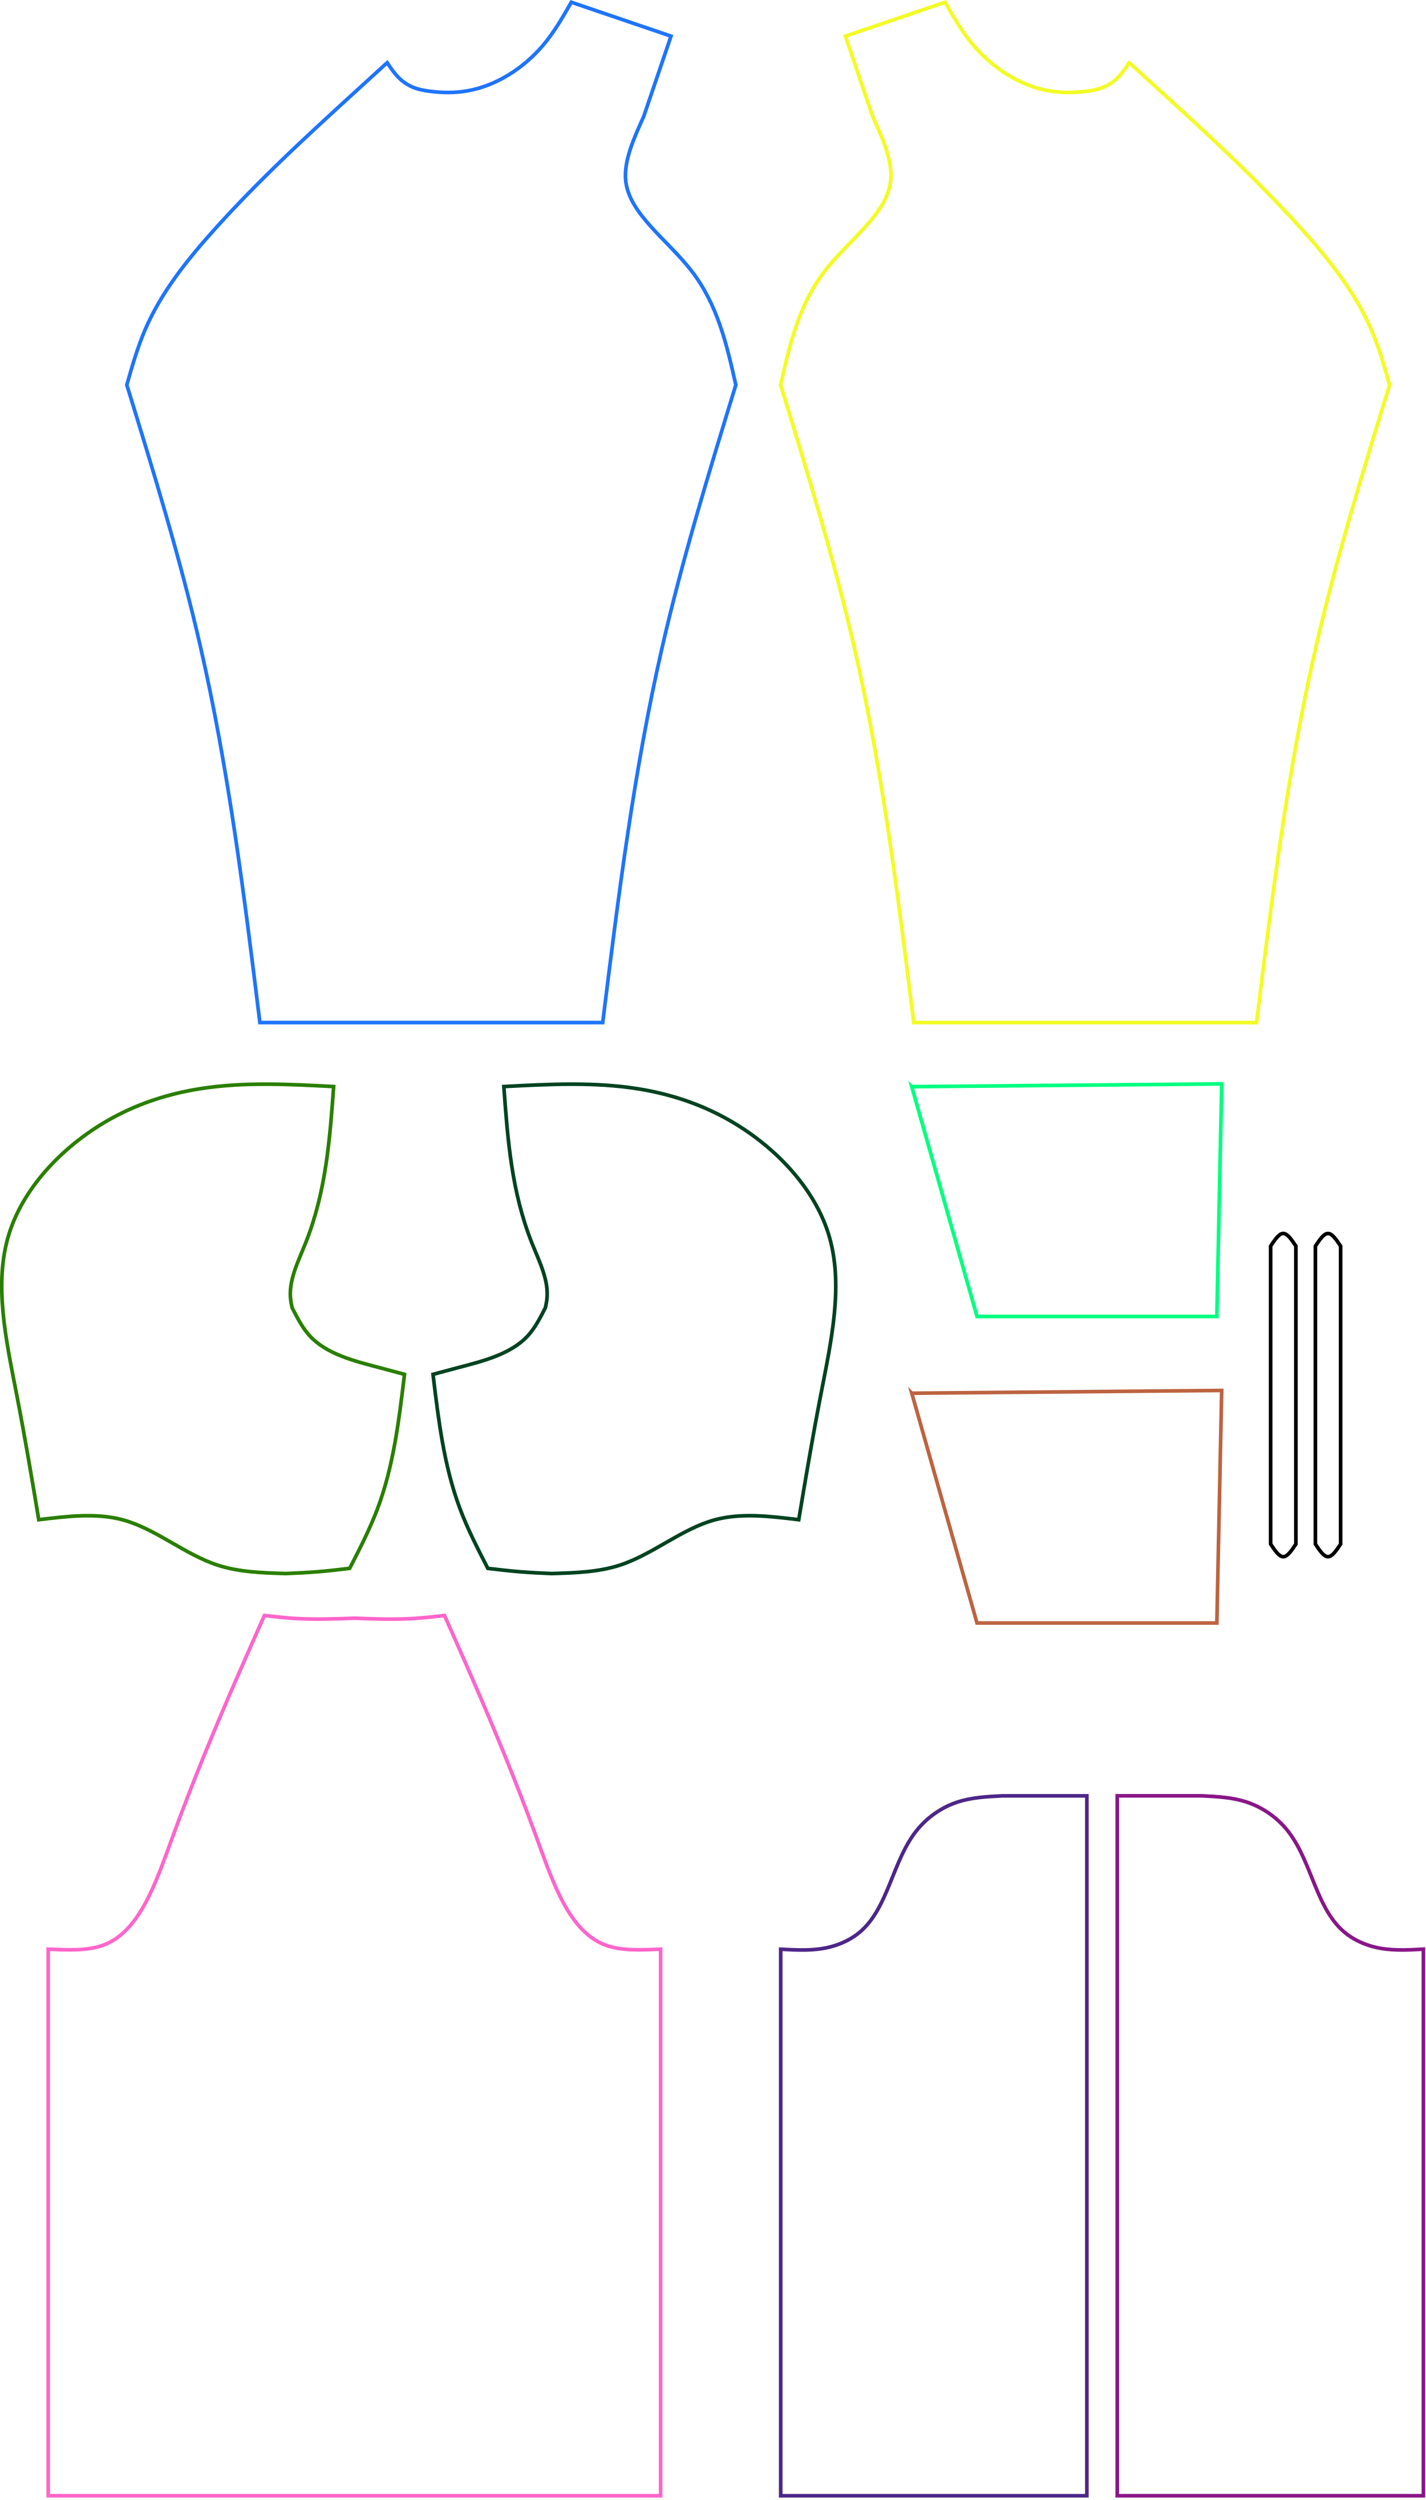 <svg width="391" height="685" viewBox="0 0 391 685" fill="none" xmlns="http://www.w3.org/2000/svg">
<g clip-path="url(#clip0_2226_2)">
<path d="M274.77 492.09C270.51 492.3 266.26 492.52 262.29 493.87C258.27 495.24 254.54 497.78 251.76 501.07C244.46 509.69 243.74 523.45 235 530.03C232.88 531.63 230.29 532.8 227.65 533.48C223.22 534.62 218.65 534.36 214.06 534.11V683.87H298.01V492.09H274.76H274.77Z" stroke="#4D2689"/>
<path d="M329.58 492.08C333.84 492.29 338.08 492.51 342.06 493.87C346.08 495.24 349.81 497.78 352.59 501.06C359.89 509.69 360.61 523.44 369.35 530.02C371.47 531.62 374.06 532.79 376.7 533.47C381.13 534.61 385.71 534.35 390.29 534.1V683.86H306.34V492.08H329.59H329.58Z" stroke="#891688"/>
<path d="M106.17 17.17C105.96 17.36 105.75 17.55 105.54 17.74C89.64 32.28 73.63 46.43 59.05 62.61C51.44 71.05 44.23 80.03 39.81 90.3C37.71 95.17 36.24 100.32 34.77 105.47C42.08 129.22 49.39 152.93 54.93 177.07C62.71 210.95 66.98 245.55 71.26 280.2H165.26C169.54 245.71 173.8 211.26 181.53 177.52C187.09 153.23 194.42 129.37 201.76 105.48C199.28 94.49 196.8 83.51 189.58 74.19C183.06 65.77 172.68 58.72 171.59 49.74C170.93 44.27 173.71 38.1 176.5 31.92L183.99 9.91L156.65 0.61C154.28 4.75 151.91 8.9 148.77 12.56C143.52 18.69 136.12 23.48 128.23 24.88C124.74 25.5 121.15 25.46 117.63 24.98C116.23 24.79 114.84 24.53 113.53 24.03C111.95 23.42 110.48 22.45 109.28 21.25C108.07 20.04 107.12 18.61 106.18 17.18L106.17 17.17Z" stroke="#1E74FD"/>
<path d="M309.63 17.17C309.84 17.36 310.05 17.55 310.26 17.74C326.16 32.28 342.17 46.43 356.75 62.61C364.36 71.05 371.57 80.03 375.99 90.3C378.09 95.17 379.56 100.32 381.03 105.47C373.71 129.22 366.41 152.93 360.87 177.07C353.09 210.95 348.82 245.55 344.54 280.2H250.54C246.26 245.71 242 211.26 234.27 177.52C228.71 153.23 221.38 129.37 214.04 105.48C216.52 94.49 219.01 83.51 226.21 74.19C232.73 65.77 243.11 58.72 244.2 49.74C244.86 44.27 242.08 38.1 239.29 31.92L231.8 9.91L259.14 0.61C261.51 4.75 263.88 8.9 267.02 12.56C272.28 18.69 279.67 23.48 287.55 24.88C291.04 25.5 294.63 25.46 298.15 24.98C299.55 24.79 300.94 24.53 302.25 24.03C303.83 23.42 305.3 22.45 306.5 21.25C307.71 20.04 308.66 18.61 309.6 17.18L309.63 17.17Z" stroke="#F2FC24"/>
<path d="M78.29 431.18C81.23 431.05 84.17 430.92 87.1 430.68C90.03 430.44 92.95 430.1 95.88 429.75C98.65 424.37 101.41 418.99 103.52 413.39C107.9 401.75 109.4 389.18 110.91 376.59C108.77 376.01 106.63 375.43 104.41 374.85C97.32 372.99 89.5 371.11 84.83 365.93C82.89 363.78 81.5 361.07 80.11 358.36C79.96 357.71 79.82 357.05 79.73 356.4C78.97 351.05 81.71 345.84 83.81 340.56C89.39 326.52 90.44 312.13 91.49 297.73C79.1 297.08 66.73 296.42 54.69 298.35C46.5 299.66 38.48 302.16 30.93 306.26C18.08 313.23 6.65 324.8 2.49 338.06C-1.82 351.81 1.71 367.35 4.59 382.23C6.86 393.91 8.75 405.16 10.63 416.42C18.56 415.46 26.48 414.5 33.71 416.47C42.73 418.92 50.65 425.94 59.7 428.88C65.58 430.79 71.92 430.98 78.26 431.17L78.29 431.18Z" stroke="#297F00"/>
<path d="M151.35 431.18C148.41 431.05 145.47 430.92 142.54 430.68C139.61 430.44 136.69 430.1 133.76 429.75C130.99 424.37 128.22 418.99 126.12 413.39C121.74 401.75 120.24 389.18 118.73 376.59C120.87 376.01 123.01 375.44 125.23 374.85C132.32 372.99 140.14 371.1 144.81 365.93C146.75 363.78 148.14 361.07 149.53 358.36C149.67 357.71 149.82 357.05 149.91 356.4C150.67 351.06 147.93 345.84 145.83 340.56C140.25 326.52 139.19 312.14 138.15 297.73C150.54 297.08 162.91 296.42 174.95 298.35C183.14 299.66 191.16 302.17 198.71 306.26C211.56 313.23 222.99 324.8 227.15 338.06C231.46 351.81 227.93 367.35 225.05 382.23C222.78 393.91 220.89 405.16 219.01 416.42C211.08 415.46 203.16 414.5 195.93 416.47C186.91 418.93 178.99 425.94 169.94 428.88C164.06 430.79 157.72 430.98 151.38 431.17L151.35 431.18Z" stroke="#004320"/>
<path d="M97.19 683.86H181.14V534.1C175.75 534.34 170.36 534.59 166.02 532.98C156.15 529.32 151.73 516.11 147.31 504.03C138.79 480.75 130.35 461.71 121.88 442.67C119.14 442.98 116.4 443.29 113.65 443.47C108.18 443.82 102.69 443.62 97.19 443.41C91.69 443.61 86.2 443.81 80.73 443.47C77.98 443.29 75.24 442.98 72.5 442.67C64.03 461.72 55.58 480.75 47.07 504.03C42.65 516.11 38.23 529.33 28.36 532.98C24.02 534.59 18.63 534.34 13.23 534.1V683.86H97.18H97.19Z" stroke="#FE65CB"/>
<path d="M367.59 423.1V341.45C366.44 339.72 365.29 337.99 364.13 337.99C362.97 337.99 361.82 339.72 360.67 341.45V423.1C361.82 424.83 362.97 426.56 364.13 426.56C365.29 426.56 366.43 424.83 367.59 423.1Z" stroke="black"/>
<path d="M348.4 423.1V341.44C349.55 339.71 350.7 337.98 351.86 337.98C353.02 337.98 354.16 339.71 355.32 341.44V423.1C354.17 424.83 353.02 426.56 351.86 426.56C350.7 426.56 349.56 424.83 348.4 423.1Z" stroke="black"/>
<path d="M250 381.75L267.89 444.73H333.65L334.98 381L250.01 381.76L250 381.75Z" stroke="#BD6340"/>
<path d="M250 297.75L267.89 360.73H333.65L334.98 297L250.01 297.76L250 297.75Z" stroke="#00FF7F"/>
</g>
<defs>
<clipPath id="clip0_2226_2">
<rect width="390.79" height="684.37" fill="white"/>
</clipPath>
</defs>
</svg>
